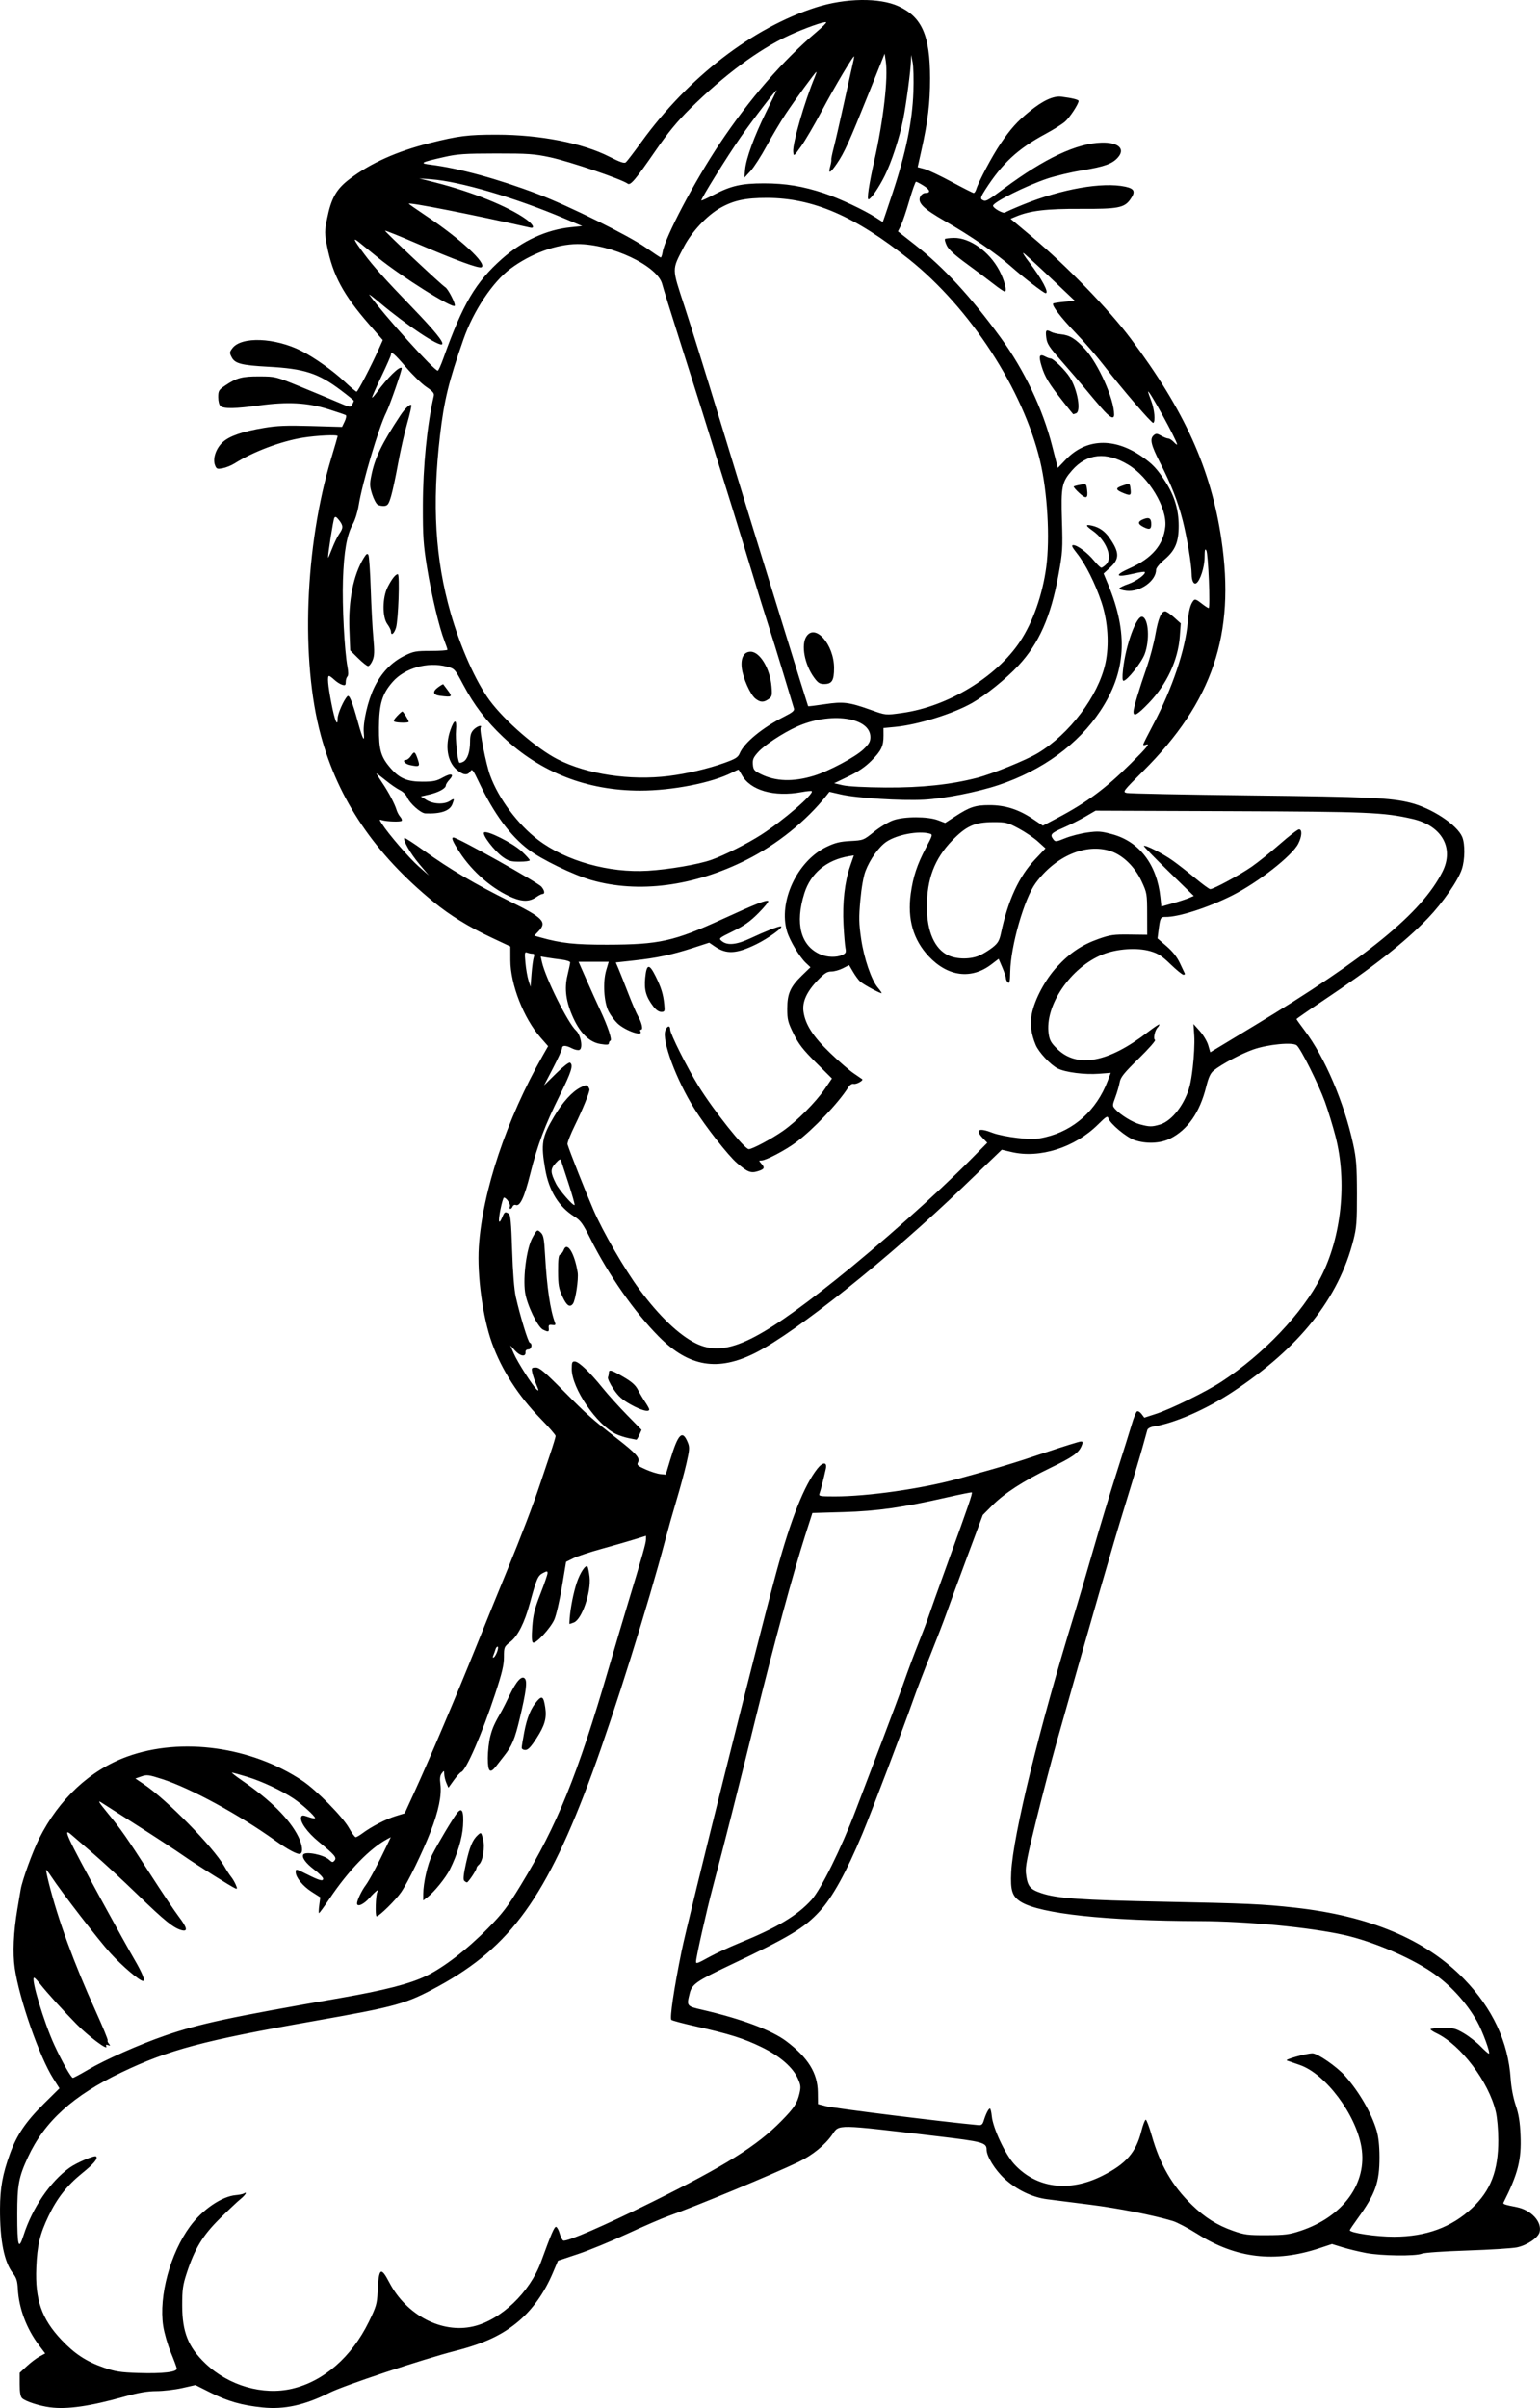 <?xml version="1.0" encoding="UTF-8" standalone="no"?>
<svg
   xmlns:dc="http://purl.org/dc/elements/1.1/"
   xmlns:cc="http://creativecommons.org/ns#"
   xmlns:rdf="http://www.w3.org/1999/02/22-rdf-syntax-ns#"
   xmlns:svg="http://www.w3.org/2000/svg"
   xmlns="http://www.w3.org/2000/svg"
   xmlns:sodipodi="http://sodipodi.sourceforge.net/DTD/sodipodi-0.dtd"
   xmlns:inkscape="http://www.inkscape.org/namespaces/inkscape"
   sodipodi:docname="moderngarfcolor.svg"
   inkscape:version="1.0 (4035a4fb49, 2020-05-01)"
   id="svg8"
   version="1.1"
   viewBox="0 0 252.417 394.483"
   height="394.483mm"
   width="252.417mm">
  <style
     id="style891" />
  <defs
     id="defs2">
    <filter
       id="filter867"
       inkscape:label="Duochrome"
       style="color-interpolation-filters:sRGB">
      <feColorMatrix
         id="feColorMatrix847"
         result="colormatrix1"
         type="luminanceToAlpha" />
      <feFlood
         id="feFlood849"
         result="flood1"
         flood-color="rgb(0,0,0)"
         flood-opacity="1" />
      <feComposite
         id="feComposite851"
         result="composite1"
         operator="out"
         in2="colormatrix1" />
      <feFlood
         id="feFlood853"
         result="flood2"
         flood-color="rgb(255,255,255)"
         flood-opacity="1" />
      <feComposite
         id="feComposite855"
         operator="in"
         result="composite2"
         in2="colormatrix1" />
      <feComposite
         k4="0"
         k1="0"
         id="feComposite857"
         result="composite3"
         operator="arithmetic"
         k3="1"
         k2="1"
         in2="composite1"
         in="composite2" />
      <feColorMatrix
         id="feColorMatrix859"
         result="colormatrix2"
         values="2 -1 0 0 0 0 2 -1 0 0 -1 0 2 0 0 0 0 0 1 0 "
         type="matrix"
         in="composite3" />
      <feComposite
         k4="0"
         k3="0"
         k1="0"
         id="feComposite861"
         result="composite4"
         k2="1.432"
         operator="arithmetic"
         in2="composite3"
         in="colormatrix2" />
      <feBlend
         id="feBlend863"
         result="blend"
         mode="normal"
         in2="composite3"
         in="composite4" />
      <feComposite
         id="feComposite865"
         operator="in"
         in2="SourceGraphic" />
    </filter>
  </defs>
  <sodipodi:namedview
     inkscape:window-maximized="0"
     inkscape:window-y="34"
     inkscape:window-x="10"
     inkscape:window-height="1034"
     inkscape:window-width="1898"
     fit-margin-bottom="0"
     fit-margin-right="0"
     fit-margin-left="0"
     fit-margin-top="0"
     showgrid="false"
     inkscape:document-rotation="0"
     inkscape:current-layer="layer1"
     inkscape:document-units="mm"
     inkscape:cy="820.81055"
     inkscape:cx="894.98027"
     inkscape:zoom="0.45878782"
     inkscape:pageshadow="2"
     inkscape:pageopacity="0.0"
     borderopacity="1.0"
     bordercolor="#666666"
     pagecolor="#ffffff"
     id="base" />
  <g
     transform="translate(15.961,63.741)"
     id="layer1"
     inkscape:groupmode="layer"
     inkscape:label="Layer 1">
    <path
       sodipodi:nodetypes="ssscsscsssssscssssssssscscsssssssssscsccsssssssssssscsssssssssssssssssssscsscsscssssscscsssssssssssssssssssssssscssssssssssssssccssssssssssssssssssssssscsscsssssssssscsssssscssssscssssssssssssssssssssssssssscsssssssscsscsssssssscsssssssssssssssscssssssssssssssssssscsssssssssssssscssssssssssssssssscssssscsssssssccssssscscssssssssssssscsssssscsssccssssssssscsssscsssssscccsscsssssssssscscssssssscsssscscssssssssscsscsssscssssssscssssssssssssccsscssssssssssssssscssssscsssssssssscssssssssscsssssssssscsssscssssssssssssssscssssscssssssssssscsscsssssssscccssssssscsscssccsscsssscssssssssssssscsssscssssscsssssssssssssssssssssssssssssssccsssssscscssssssssssssssssssssccssssssssssssssssssssssssssssssssssssssscsssssssscsssccsssssssssssssssssssssssssssssssssscsssscsssssssscssscssssssssssscscsssssssssssscsssscsssssscssscssssssscsscsssssssscssssscsscssssssssssssssccsssssscssssssssssssssssssssssscssssssssssssssssssssscsssssssssssssssscscssscsscsssscssssssscsscsssssssssssscsscsssssssssssssssccssssscsssssscssssssssscsscssssssssscsssssssssssssssssssssssssssssssssssscssssssssssssssssssssssssscssssssssssssssssssssssssssssssssssssscssssssssssscsssssscsscsssssssssssssssssssssssssssssssssssscccsssscscssscsssssssssssscssssssssscss"
       id="path869"
       d="m -7.713,330.634 c -1.813,-0.237 -4.105,-0.983 -4.628,-1.506 -0.274,-0.274 -0.393,-0.963 -0.393,-2.274 v -1.881 l 1.172,-1.091 c 0.644,-0.6 1.585,-1.314 2.09,-1.586 l 0.919,-0.495 -1.013,-1.343 c -2.065,-2.737 -3.309,-6.061 -3.474,-9.28 -0.064,-1.249 -0.235,-1.785 -0.803,-2.514 -1.433,-1.839 -2.139,-5.366 -2.116,-10.583 0.015,-3.398 0.427,-5.673 1.63,-8.986 1.125,-3.099 2.601,-5.273 5.573,-8.212 l 2.542,-2.514 -1.008,-1.587 c -2.281,-3.593 -5.583,-13.05 -6.319,-18.098 -0.362,-2.48 -0.209,-5.914 0.43,-9.684 0.222,-1.31 0.463,-2.738 0.536,-3.175 0.257,-1.548 1.941,-6.197 3.033,-8.374 3.251,-6.484 8.365,-11.239 14.457,-13.443 8.869,-3.209 20.388,-1.607 28.724,3.995 2.303,1.548 6.565,5.872 7.592,7.702 0.47,0.837 0.969,1.521 1.111,1.521 0.141,0 0.636,-0.284 1.099,-0.631 1.435,-1.075 3.842,-2.323 5.42,-2.81 l 1.508,-0.465 1.634,-3.571 c 2.462,-5.38 6.791,-15.579 10.135,-23.876 1.642,-4.075 3.917,-9.671 5.055,-12.435 2.261,-5.494 4.259,-10.724 5.355,-14.023 0.387,-1.164 1.121,-3.349 1.632,-4.854 0.51,-1.506 0.928,-2.882 0.928,-3.058 0,-0.176 -1.11,-1.454 -2.466,-2.839 -3.634,-3.711 -6.387,-7.994 -7.971,-12.399 -1.512,-4.204 -2.447,-11.052 -2.15,-15.743 0.572,-9.042 4.553,-20.933 10.508,-31.389 l 0.849,-1.491 -1.243,-1.419 C 69.869,103.066 67.704,97.527 67.692,93.578 l -0.007,-2.268 -3.095,-1.455 C 60.844,88.093 57.813,86.225 55.082,83.994 45.489,76.155 39.502,67.313 36.631,56.745 33.3,44.48 34.001,25.73 38.329,11.345 c 0.583,-1.936 1.059,-3.578 1.059,-3.648 0,-0.268 -3.408,-0.109 -5.722,0.266 -3.601,0.584 -8.122,2.291 -11.202,4.228 -0.515,0.324 -1.383,0.672 -1.93,0.774 -0.907,0.169 -1.017,0.124 -1.26,-0.514 -0.402,-1.058 0.163,-2.736 1.261,-3.746 1.108,-1.019 3.241,-1.756 6.814,-2.355 2.108,-0.353 3.674,-0.414 7.702,-0.298 l 5.056,0.146 0.425,-0.892 C 40.766,4.815 40.851,4.348 40.72,4.267 40.59,4.186 39.314,3.752 37.885,3.302 34.445,2.218 31.207,2.04 26.534,2.678 22.658,3.208 20.73,3.241 20.184,2.788 19.966,2.607 19.809,1.998 19.809,1.331 c 0,-1.052 0.092,-1.207 1.124,-1.904 1.903,-1.284 2.77,-1.516 5.622,-1.505 2.623,0.01 2.68,0.024 6.615,1.634 2.183,0.893 4.949,2.045 6.148,2.559 2.081,0.893 2.191,0.912 2.447,0.434 0.148,-0.276 0.268,-0.56 0.268,-0.631 0,-0.071 -0.941,-0.839 -2.092,-1.706 -3.745,-2.822 -6,-3.554 -11.931,-3.874 -4.363,-0.235 -5.461,-0.517 -5.989,-1.538 -0.382,-0.739 -0.375,-0.844 0.105,-1.487 1.467,-1.965 6.982,-1.754 11.308,0.433 2.146,1.085 5.164,3.225 7.067,5.012 0.977,0.917 1.872,1.667 1.99,1.667 0.207,0 2.405,-4.23 3.674,-7.071 l 0.618,-1.383 -2.256,-2.586 c -4.221,-4.838 -5.943,-8.048 -6.882,-12.825 -0.412,-2.098 -0.412,-2.385 0.007,-4.469 0.683,-3.393 1.527,-4.872 3.724,-6.528 3.448,-2.598 7.711,-4.51 13.057,-5.855 4.745,-1.193 6.293,-1.388 11.014,-1.386 7.099,0.004 14.068,1.367 18.485,3.616 1.754,0.893 2.432,1.122 2.691,0.908 0.19,-0.158 1.354,-1.679 2.587,-3.381 7.666,-10.58 18.244,-18.714 28.625,-22.012 4.796,-1.524 10.375,-1.597 13.464,-0.177 3.859,1.774 5.18,4.785 5.184,11.819 0.002,4.034 -0.352,7 -1.4,11.708 l -0.633,2.845 1.085,0.287 c 0.597,0.158 2.611,1.11 4.477,2.116 1.865,1.006 3.494,1.83 3.62,1.83 0.126,0 0.311,-0.268 0.413,-0.595 0.406,-1.311 2.623,-5.479 3.976,-7.474 1.673,-2.466 2.733,-3.646 4.755,-5.293 2.201,-1.793 3.927,-2.589 5.248,-2.421 1.77,0.226 2.806,0.484 2.806,0.699 0,0.504 -1.436,2.694 -2.216,3.379 -0.475,0.417 -1.928,1.331 -3.227,2.03 -4.52,2.432 -7.054,4.779 -9.841,9.113 -0.725,1.128 -0.84,1.469 -0.554,1.65 0.597,0.378 0.729,0.312 3.638,-1.847 6.645,-4.931 11.879,-7.39 15.967,-7.499 2.697,-0.072 3.905,0.977 2.731,2.372 -0.915,1.087 -2.202,1.559 -5.924,2.172 -1.794,0.295 -4.354,0.902 -5.689,1.349 -3.493,1.169 -8.909,3.877 -8.909,4.454 0,0.396 1.68,1.339 1.976,1.109 0.15,-0.117 1.463,-0.695 2.918,-1.285 6.353,-2.577 13.041,-3.751 16.788,-2.947 1.523,0.327 1.715,0.82 0.81,2.09 -0.979,1.374 -2.014,1.571 -8.114,1.54 -5.615,-0.028 -8.303,0.291 -10.626,1.261 l -0.878,0.367 3.524,2.954 c 5.641,4.729 12.561,11.862 16.142,16.636 8.846,11.796 13.173,21.361 14.888,32.908 2.311,15.567 -1.43,26.629 -12.857,38.016 -3.278,3.266 -3.357,3.372 -2.664,3.547 0.393,0.099 9.585,0.282 20.427,0.407 19.265,0.222 22.824,0.385 26.061,1.195 3.522,0.881 7.675,3.617 8.505,5.601 0.485,1.16 0.453,3.751 -0.065,5.298 -0.628,1.875 -3.113,5.465 -5.522,7.98 -3.778,3.942 -8.969,8.026 -17.139,13.484 -2.437,1.628 -4.432,3.012 -4.432,3.075 0,0.063 0.587,0.889 1.303,1.836 3.339,4.411 6.507,11.822 7.999,18.711 0.502,2.32 0.596,3.568 0.605,8.038 0.009,4.621 -0.065,5.586 -0.579,7.614 -2.43,9.576 -8.832,17.625 -19.778,24.866 -4.272,2.826 -9.465,5.113 -12.832,5.651 -0.631,0.101 -1.093,0.337 -1.17,0.597 -0.07,0.237 -0.438,1.561 -0.819,2.944 -0.381,1.382 -1.688,5.728 -2.906,9.657 -1.892,6.103 -5.52,18.664 -11.236,38.894 -0.74,2.619 -2.188,8.156 -3.217,12.303 -1.493,6.016 -1.842,7.796 -1.724,8.803 0.251,2.163 0.621,2.636 2.57,3.288 2.554,0.854 6.394,1.121 20.09,1.394 13.569,0.271 16.174,0.389 21.431,0.97 12.292,1.358 21.473,5.232 27.736,11.701 4.665,4.818 7.222,10.287 7.627,16.309 0.098,1.46 0.418,3.149 0.828,4.366 0.497,1.479 0.699,2.73 0.79,4.911 0.169,4.017 -0.411,6.304 -2.794,11.03 -0.123,0.244 0.185,0.349 2.143,0.734 2.406,0.473 4.199,2.415 3.779,4.092 -0.236,0.939 -2.054,2.169 -3.719,2.514 -0.774,0.161 -4.426,0.39 -8.117,0.511 -3.805,0.124 -7.032,0.348 -7.455,0.516 -1.082,0.433 -6.649,0.365 -9.161,-0.112 -1.188,-0.225 -2.928,-0.647 -3.868,-0.937 l -1.709,-0.528 -2.048,0.679 c -7.301,2.42 -13.672,1.676 -20.031,-2.34 -1.507,-0.951 -3.315,-1.903 -4.02,-2.115 -3.203,-0.964 -8.855,-2.079 -13.584,-2.678 -2.838,-0.36 -5.993,-0.76 -7.011,-0.889 -2.442,-0.309 -5.035,-1.562 -7.005,-3.386 -1.554,-1.439 -2.917,-3.651 -2.917,-4.737 0,-1.145 -0.645,-1.32 -8.07,-2.196 -16.793,-1.982 -16.045,-1.97 -17.216,-0.279 -1.196,1.727 -3.265,3.407 -5.538,4.497 -4.195,2.014 -16.835,7.26 -21.354,8.864 -1.061,0.376 -4.093,1.688 -6.738,2.914 -2.645,1.226 -6.277,2.716 -8.071,3.311 l -3.261,1.081 -0.873,2.057 c -1.345,3.167 -3.262,5.878 -5.516,7.801 -2.694,2.299 -5.628,3.681 -10.432,4.916 -5.4,1.388 -18.215,5.65 -20.616,6.855 -4.075,2.047 -7.439,2.786 -10.998,2.415 -3.415,-0.356 -5.662,-0.994 -8.492,-2.414 l -2.496,-1.252 -2.17,0.491 c -1.194,0.27 -3.094,0.494 -4.222,0.498 -1.516,0.005 -2.897,0.244 -5.292,0.915 -5.599,1.57 -9.336,2.109 -12.109,1.746 z m 39.67,-3.063 c 5.157,-1.216 9.722,-5.2 12.529,-10.937 1.216,-2.486 1.353,-2.949 1.444,-4.895 0.186,-3.988 0.518,-4.257 1.925,-1.562 2.801,5.363 8.581,8.389 13.751,7.197 4.518,-1.041 9.296,-5.595 11.114,-10.592 1.692,-4.651 2.194,-5.811 2.476,-5.717 0.167,0.056 0.433,0.561 0.59,1.123 0.158,0.562 0.423,1.067 0.59,1.123 0.615,0.205 6.754,-2.461 14.474,-6.287 12.1,-5.996 17.254,-9.221 21.256,-13.297 2.077,-2.116 2.581,-2.874 2.961,-4.461 0.262,-1.093 0.232,-1.405 -0.236,-2.464 -0.832,-1.881 -2.947,-3.716 -5.989,-5.194 -2.906,-1.412 -5.255,-2.15 -10.844,-3.405 -2.035,-0.457 -3.798,-0.929 -3.917,-1.048 -0.292,-0.292 0.429,-5.14 1.678,-11.274 1.069,-5.253 12.784,-52.062 15.57,-62.214 2.389,-8.707 4.517,-14.056 6.689,-16.817 0.888,-1.129 1.632,-1.121 1.382,0.015 -0.355,1.615 -0.873,3.642 -1.041,4.073 -0.165,0.422 0.055,0.463 2.501,0.463 5.424,0 14.194,-1.249 20.129,-2.867 6.793,-1.852 9.084,-2.539 14.254,-4.278 3.028,-1.018 5.7,-1.851 5.938,-1.851 0.37,0 0.389,0.106 0.13,0.728 -0.481,1.153 -1.43,1.818 -5.168,3.625 -4.366,2.11 -7.463,4.115 -9.469,6.129 l -1.551,1.557 -2.614,7.011 c -1.438,3.856 -2.947,7.964 -3.354,9.128 -0.407,1.164 -1.58,4.209 -2.607,6.765 -1.027,2.557 -2.281,5.831 -2.786,7.276 -1.541,4.412 -6.916,18.567 -8.376,22.058 -2.622,6.273 -4.872,10.36 -6.954,12.635 -2.561,2.798 -4.931,4.222 -14.876,8.934 -5.296,2.51 -6.098,3.068 -6.458,4.502 -0.547,2.173 -0.567,2.148 2.154,2.778 6.362,1.475 11.287,3.324 13.692,5.14 3.554,2.684 5.106,5.197 5.146,8.331 l 0.025,1.956 1.319,0.338 c 1.375,0.352 19.428,2.594 24.972,3.101 0.502,0.046 0.69,-0.111 0.879,-0.735 0.332,-1.093 0.784,-1.984 1.007,-1.984 0.102,0 0.241,0.566 0.307,1.257 0.188,1.948 2.184,6.216 3.664,7.836 3.619,3.96 9.008,4.672 14.484,1.915 3.856,-1.942 5.479,-3.798 6.362,-7.275 0.266,-1.047 0.592,-1.901 0.726,-1.899 0.133,0.003 0.574,1.168 0.98,2.591 1.367,4.799 3.349,8.219 6.582,11.359 2.131,2.069 4.132,3.33 6.749,4.25 1.864,0.655 2.415,0.727 5.511,0.714 2.991,-0.012 3.715,-0.106 5.556,-0.716 6.989,-2.319 10.981,-7.823 9.966,-13.741 -0.921,-5.373 -5.886,-11.974 -10.099,-13.427 -0.946,-0.326 -1.898,-0.657 -2.117,-0.735 -0.434,-0.155 3.188,-1.167 4.197,-1.173 0.84,-0.005 4.021,2.2 5.364,3.719 2.307,2.608 4.302,6.063 5.148,8.911 0.313,1.056 0.469,2.487 0.474,4.352 0.011,4.161 -0.665,6.062 -3.59,10.091 -0.701,0.966 -1.275,1.821 -1.275,1.9 0,0.438 4.369,1.082 7.276,1.073 5.234,-0.016 9.395,-1.545 12.753,-4.687 3.059,-2.861 4.315,-6.113 4.308,-11.15 -0.002,-1.673 -0.176,-3.649 -0.408,-4.636 -1.153,-4.908 -5.73,-10.957 -9.738,-12.868 -0.53,-0.253 -0.963,-0.545 -0.963,-0.65 0,-0.105 0.89,-0.2 1.977,-0.211 1.793,-0.018 2.12,0.064 3.506,0.881 0.841,0.496 2.059,1.446 2.708,2.112 0.649,0.666 1.267,1.211 1.373,1.211 0.315,0 -1.027,-3.668 -1.928,-5.268 -1.785,-3.17 -4.5,-6.112 -7.504,-8.131 -3.647,-2.452 -9.711,-5.013 -14.287,-6.035 -5.637,-1.259 -15.986,-2.255 -23.627,-2.275 -15.362,-0.04 -26.197,-1.201 -29.343,-3.145 -1.439,-0.889 -1.751,-1.845 -1.598,-4.896 0.303,-6.05 4.651,-23.793 10.378,-42.35 0.494,-1.601 1.807,-6.066 2.918,-9.922 1.111,-3.856 2.894,-9.75 3.963,-13.097 1.069,-3.347 2.197,-6.945 2.507,-7.996 0.31,-1.051 0.693,-1.991 0.852,-2.089 0.158,-0.098 0.492,0.093 0.742,0.424 l 0.454,0.602 1.825,-0.591 c 2.513,-0.814 8.266,-3.635 10.821,-5.305 6.91,-4.519 13.23,-11.159 16.282,-17.103 3.398,-6.618 4.338,-15.65 2.407,-23.107 -0.434,-1.673 -1.214,-4.217 -1.734,-5.652 -1.04,-2.869 -3.934,-8.662 -4.616,-9.241 -0.652,-0.553 -4.71,-0.165 -7.128,0.68 -1.966,0.688 -5.222,2.42 -6.493,3.455 -0.525,0.427 -0.835,1.104 -1.232,2.688 -1.053,4.198 -3.028,7.026 -5.911,8.463 -1.599,0.797 -3.911,0.892 -5.824,0.24 -1.326,-0.452 -3.996,-2.676 -4.277,-3.563 -0.145,-0.457 -0.352,-0.334 -1.709,1.01 -3.81,3.774 -9.541,5.597 -14.174,4.508 l -1.602,-0.376 -6.354,6.104 c -12.009,11.537 -27.325,23.773 -33.976,27.141 -6.18,3.13 -10.943,2.342 -15.867,-2.626 -4.047,-4.083 -8.211,-10.04 -11.247,-16.09 -1.237,-2.465 -1.592,-2.951 -2.631,-3.601 -2.528,-1.582 -4.137,-4.194 -4.752,-7.715 -0.733,-4.198 -0.551,-5.287 1.445,-8.648 1.4,-2.356 2.946,-4.062 4.313,-4.76 0.845,-0.431 1.082,-0.464 1.265,-0.176 0.124,0.195 0.226,0.425 0.229,0.511 0.012,0.476 -1.166,3.37 -2.359,5.796 -0.752,1.528 -1.311,2.957 -1.243,3.175 0.409,1.311 2.974,7.795 4.239,10.716 1.585,3.657 5.15,9.813 7.588,13.102 3.204,4.322 6.435,7.41 9.18,8.774 4.734,2.352 9.863,0.025 22.987,-10.427 7.157,-5.7 16.48,-13.998 22.042,-19.62 l 2.767,-2.797 -0.717,-0.748 c -1.36,-1.419 -0.686,-1.778 1.627,-0.866 0.718,0.283 2.538,0.651 4.045,0.819 2.341,0.26 3.006,0.242 4.565,-0.123 4.701,-1.1 8.394,-4.423 10.2,-9.176 l 0.518,-1.364 -1.906,0.146 c -2.362,0.181 -5.537,-0.225 -6.799,-0.869 -1.186,-0.605 -3.093,-2.647 -3.596,-3.85 -0.755,-1.807 -0.963,-3.454 -0.64,-5.073 0.483,-2.422 2.203,-5.638 4.13,-7.718 2.121,-2.291 4.101,-3.617 6.836,-4.578 1.883,-0.662 2.471,-0.745 5.042,-0.713 l 2.91,0.036 -0.008,-3.406 c -0.008,-3.309 -0.033,-3.461 -0.906,-5.34 -1.107,-2.384 -3.053,-4.285 -5.07,-4.955 -4.037,-1.341 -9.023,0.784 -12.308,5.246 -1.856,2.522 -4.087,10.302 -4.162,14.519 -0.028,1.589 -0.108,1.968 -0.367,1.754 -0.182,-0.151 -0.336,-0.468 -0.341,-0.705 -0.006,-0.237 -0.276,-1.046 -0.601,-1.798 l -0.591,-1.368 -1.185,0.905 c -3.283,2.507 -7.137,2.016 -10.261,-1.306 -2.55,-2.712 -3.526,-6.099 -2.958,-10.265 0.379,-2.78 1.049,-4.8 2.501,-7.544 1.107,-2.093 1.125,-2.164 0.576,-2.311 -1.817,-0.488 -5.29,0.163 -7.036,1.318 -1.243,0.823 -2.725,2.892 -3.464,4.838 -0.327,0.861 -0.653,2.71 -0.837,4.756 -0.255,2.828 -0.236,3.805 0.124,6.29 0.464,3.206 1.676,6.763 2.73,8.015 0.352,0.419 0.64,0.827 0.64,0.907 0,0.212 -2.954,-1.373 -3.533,-1.896 -0.27,-0.244 -0.786,-0.946 -1.146,-1.562 l -0.656,-1.119 -1.026,0.523 c -0.564,0.288 -1.411,0.523 -1.881,0.523 -0.685,0 -1.124,0.277 -2.2,1.389 -1.835,1.896 -2.601,3.571 -2.371,5.183 0.304,2.129 1.557,4.072 4.364,6.767 1.42,1.363 3.159,2.868 3.863,3.344 0.704,0.476 1.331,0.907 1.393,0.957 0.252,0.205 -0.94,0.871 -1.378,0.77 -0.299,-0.069 -0.635,0.15 -0.917,0.596 -1.608,2.548 -5.718,6.867 -8.533,8.967 -1.713,1.278 -4.945,2.979 -5.663,2.981 -0.472,0.001 -0.476,0.033 -0.066,0.485 0.644,0.712 0.547,0.94 -0.544,1.281 -1.152,0.361 -1.696,0.145 -3.447,-1.364 -1.426,-1.229 -5.126,-5.946 -6.955,-8.868 -2.985,-4.767 -5.372,-11.212 -4.755,-12.836 0.301,-0.791 0.793,-0.869 0.793,-0.125 0,0.691 2.809,6.291 4.627,9.223 2.529,4.08 7.532,10.353 8.256,10.353 0.578,0 3.773,-1.706 5.615,-2.997 2.266,-1.589 5.334,-4.663 6.81,-6.823 l 1.201,-1.758 -2.628,-2.612 c -2.129,-2.115 -2.825,-3.011 -3.663,-4.714 -0.926,-1.882 -1.035,-2.312 -1.035,-4.101 0,-2.468 0.5,-3.596 2.42,-5.454 l 1.383,-1.339 -0.764,-0.721 c -1.024,-0.966 -2.622,-3.635 -3.072,-5.131 -1.467,-4.876 1.655,-11.565 6.477,-13.875 1.404,-0.672 2.189,-0.865 3.902,-0.957 2.129,-0.114 2.157,-0.125 3.888,-1.513 0.959,-0.769 2.375,-1.618 3.147,-1.887 1.819,-0.634 5.658,-0.633 7.334,0.002 l 1.167,0.442 1.611,-1.048 c 2.411,-1.569 3.317,-1.869 5.652,-1.869 2.573,0 4.773,0.698 7.083,2.247 l 1.669,1.119 2.352,-1.242 c 4.862,-2.568 7.917,-4.833 12.041,-8.927 2.749,-2.729 3.285,-3.405 2.447,-3.083 -0.218,0.084 -0.397,0.068 -0.397,-0.036 0,-0.104 0.767,-1.635 1.705,-3.402 3.055,-5.758 5.233,-12.242 5.596,-16.654 0.154,-1.877 0.436,-2.932 0.947,-3.548 0.22,-0.265 0.494,-0.168 1.28,0.454 0.55,0.435 1.09,0.792 1.2,0.792 0.3,0 -0.058,-8.892 -0.38,-9.445 -0.216,-0.371 -0.279,-0.116 -0.286,1.143 -0.008,1.594 -0.732,3.831 -1.368,4.224 -0.411,0.254 -0.748,-0.405 -0.754,-1.478 -0.009,-1.553 -0.762,-6.071 -1.467,-8.81 -0.823,-3.197 -1.856,-5.828 -3.718,-9.468 -1.496,-2.926 -1.717,-3.91 -1.008,-4.499 0.357,-0.296 0.55,-0.28 1.212,0.1 0.433,0.249 0.952,0.452 1.153,0.452 0.201,0 0.608,0.261 0.905,0.579 0.297,0.318 0.539,0.495 0.539,0.392 0,-0.608 -4.728,-9.202 -4.756,-8.644 -0.004,0.073 0.231,0.759 0.522,1.524 0.526,1.385 0.709,3.365 0.331,3.589 -0.225,0.134 -5.079,-5.511 -8.151,-9.479 -1.126,-1.455 -3.195,-3.836 -4.598,-5.292 -2.401,-2.491 -3.938,-4.502 -3.657,-4.783 0.069,-0.069 0.896,-0.197 1.839,-0.285 l 1.714,-0.16 -4.084,-3.868 c -2.246,-2.128 -4.211,-3.915 -4.366,-3.971 -0.155,-0.057 0.257,0.598 0.915,1.455 2.104,2.738 3.381,5.13 2.739,5.13 -0.305,0 -3.674,-2.6 -5.701,-4.4 -2.33,-2.068 -6.72,-5.081 -10.744,-7.374 -3.638,-2.073 -4.625,-3.067 -4.072,-4.101 0.156,-0.291 0.51,-0.529 0.787,-0.529 0.932,0 0.828,-0.505 -0.243,-1.181 -0.585,-0.369 -1.155,-0.67 -1.267,-0.668 -0.112,0.002 -0.609,1.401 -1.105,3.109 -0.496,1.708 -1.116,3.539 -1.379,4.068 l -0.478,0.962 2.702,2.119 c 4.804,3.768 9.203,8.524 14.124,15.272 3.886,5.329 6.89,11.635 8.445,17.727 0.223,0.873 0.524,2.045 0.67,2.604 l 0.265,1.016 1.305,-1.361 c 3.301,-3.443 7.86,-3.651 12.374,-0.563 1.847,1.263 2.594,2.056 3.991,4.238 1.452,2.267 2.14,4.571 2.14,7.169 0,2.698 -0.574,4.052 -2.356,5.555 -0.753,0.635 -1.348,1.36 -1.348,1.642 0,1.833 -2.623,3.702 -4.844,3.452 -0.694,-0.078 -1.224,-0.255 -1.178,-0.392 0.046,-0.137 0.718,-0.465 1.495,-0.728 1.282,-0.434 2.955,-1.671 2.659,-1.967 -0.066,-0.066 -0.834,0.047 -1.706,0.252 -3.069,0.722 -3.399,0.327 -0.725,-0.866 3.621,-1.616 5.501,-3.818 5.809,-6.806 0.318,-3.085 -2.7,-8.121 -6.087,-10.155 -3.597,-2.16 -6.757,-1.841 -9.188,0.928 -1.687,1.922 -1.837,2.659 -1.665,8.211 0.144,4.651 0.107,5.223 -0.573,8.938 -1.253,6.843 -3.192,11.224 -6.573,14.851 -2.007,2.153 -5.361,4.858 -7.586,6.116 -3.156,1.785 -8.867,3.559 -12.618,3.919 l -1.903,0.182 0.007,1.224 c 0.009,1.736 -0.367,2.515 -2.012,4.159 -1.003,1.003 -2.156,1.786 -3.764,2.558 l -2.318,1.112 1.448,0.33 c 0.874,0.199 3.652,0.344 7.005,0.365 5.871,0.037 10.618,-0.466 14.971,-1.587 2.496,-0.643 8.05,-2.898 9.953,-4.042 5.212,-3.132 9.886,-9.322 11.075,-14.667 0.676,-3.039 0.433,-6.898 -0.634,-10.077 -1.036,-3.085 -2.594,-6.192 -3.993,-7.961 -0.836,-1.057 -0.983,-1.378 -0.634,-1.378 0.679,0 2.332,1.235 3.406,2.546 0.522,0.637 1.06,1.158 1.196,1.158 0.136,0 0.498,-0.251 0.805,-0.558 1.112,-1.112 -0.019,-3.945 -2.188,-5.478 -1.239,-0.876 -1.278,-1.11 -0.141,-0.854 1.213,0.273 2.127,0.923 2.919,2.074 1.576,2.291 1.6,3.352 0.106,4.729 l -1.127,1.039 0.716,1.723 c 3.365,8.092 2.983,14.387 -1.261,20.793 -3.605,5.442 -9.48,9.725 -16.623,12.12 -3.492,1.171 -8.945,2.242 -12.287,2.414 -3.754,0.193 -10.962,-0.26 -13.573,-0.854 l -1.915,-0.436 -0.497,0.628 c -3.271,4.132 -8.091,8.003 -13.092,10.516 -8.633,4.339 -17.733,5.523 -25.435,3.311 -2.947,-0.847 -8.171,-3.378 -10.302,-4.992 -3.016,-2.285 -5.669,-5.888 -8.098,-10.998 -0.993,-2.089 -1.141,-2.278 -1.427,-1.82 -0.458,0.733 -1.217,0.631 -2.283,-0.305 -1.492,-1.31 -1.888,-3.866 -0.996,-6.443 0.654,-1.89 1.099,-1.873 0.926,0.036 -0.126,1.39 0.247,4.99 0.549,5.292 0.067,0.067 0.358,-0.004 0.646,-0.158 0.683,-0.366 1.109,-1.629 1.109,-3.291 0,-1.004 0.142,-1.484 0.575,-1.945 0.544,-0.579 1.474,-0.881 1.163,-0.378 -0.237,0.383 0.861,5.964 1.543,7.843 1.385,3.816 4.551,8.06 7.906,10.598 4.557,3.447 11.591,5.421 17.952,5.037 3.463,-0.209 8.294,-1.039 10.415,-1.789 2.121,-0.75 5.922,-2.664 8.202,-4.131 3.565,-2.293 8.669,-6.698 8.249,-7.119 -0.07,-0.07 -0.815,2.65e-4 -1.657,0.156 -4.534,0.838 -8.433,-0.284 -9.816,-2.826 -0.257,-0.473 -0.505,-0.86 -0.551,-0.86 -0.045,0 -0.524,0.224 -1.064,0.499 -3.293,1.673 -9.771,2.941 -15.021,2.941 -8.734,0 -16.339,-2.971 -22.476,-8.78 -2.792,-2.643 -4.743,-5.198 -6.529,-8.55 -1.406,-2.64 -1.412,-2.647 -2.73,-2.991 -3.127,-0.817 -6.848,0.237 -8.843,2.504 -1.733,1.969 -2.226,3.614 -2.248,7.499 -0.021,3.703 0.305,4.815 1.968,6.71 1.421,1.619 2.694,2.149 5.156,2.146 1.797,-0.002 2.306,-0.108 3.37,-0.704 1.38,-0.773 1.93,-0.548 1.023,0.418 -0.306,0.326 -0.557,0.731 -0.557,0.9 0,0.486 -1.19,1.14 -2.707,1.488 l -1.394,0.32 0.926,0.578 c 1.112,0.694 2.91,0.765 3.846,0.153 0.726,-0.476 0.763,-0.427 0.399,0.53 -0.423,1.111 -1.917,1.62 -4.442,1.511 -0.744,-0.032 -2.548,-1.636 -2.961,-2.632 -0.171,-0.412 -0.703,-0.936 -1.184,-1.166 -0.481,-0.229 -1.546,-0.964 -2.367,-1.633 -0.821,-0.669 -1.493,-1.167 -1.493,-1.107 0,0.06 0.429,0.746 0.954,1.524 1.059,1.571 2.048,3.448 2.35,4.458 0.109,0.364 0.381,0.871 0.606,1.126 0.224,0.256 0.326,0.547 0.225,0.648 -0.205,0.205 -2.396,0.134 -3.196,-0.103 -0.507,-0.15 -0.507,-0.139 -0.027,0.609 1.088,1.694 4.472,5.613 6.027,6.98 l 1.655,1.455 -1.563,-1.852 c -1.467,-1.738 -2.746,-3.978 -2.443,-4.28 0.074,-0.074 1.543,0.88 3.263,2.119 4.103,2.956 8.44,5.512 14.011,8.257 5.491,2.706 6.152,3.397 4.698,4.914 l -0.691,0.721 1.022,0.286 c 3.427,0.958 5.618,1.195 10.944,1.185 8.526,-0.017 10.934,-0.552 18.918,-4.207 5.474,-2.506 7.215,-3.192 7.466,-2.941 0.098,0.098 -0.624,0.986 -1.603,1.973 -1.357,1.367 -2.35,2.074 -4.17,2.966 -2.372,1.163 -2.385,1.174 -1.813,1.637 0.913,0.739 2.424,0.581 4.702,-0.491 2.277,-1.072 4.534,-1.959 4.94,-1.943 0.64,0.026 -2.037,1.977 -4.058,2.957 -3.223,1.563 -4.828,1.651 -6.72,0.367 l -0.953,-0.647 -2.732,0.883 c -3.42,1.105 -5.893,1.628 -9.638,2.036 l -2.938,0.32 0.455,1.071 c 0.25,0.589 0.961,2.381 1.581,3.982 0.619,1.601 1.335,3.268 1.59,3.704 0.611,1.048 0.89,2.249 0.521,2.249 -0.157,0 -0.217,0.111 -0.133,0.246 0.614,0.993 -2.456,-0.054 -3.74,-1.275 -0.479,-0.456 -1.132,-1.334 -1.45,-1.951 -0.777,-1.506 -0.973,-4.813 -0.399,-6.744 l 0.412,-1.389 h -2.47 -2.47 l 1.312,2.977 c 0.722,1.637 1.733,3.87 2.247,4.961 1.221,2.592 1.981,4.871 1.662,4.983 -0.139,0.049 -0.252,0.239 -0.252,0.424 0,0.255 -0.327,0.284 -1.37,0.119 -1.783,-0.282 -3.282,-1.707 -4.443,-4.226 -1.221,-2.649 -1.517,-4.796 -0.971,-7.046 0.239,-0.987 0.435,-1.927 0.435,-2.088 -2.64e-4,-0.162 -0.626,-0.37 -1.39,-0.463 -0.764,-0.093 -1.849,-0.246 -2.411,-0.34 l -1.022,-0.172 0.197,0.899 c 0.569,2.602 4.244,9.984 5.593,11.234 0.794,0.736 1.172,2.933 0.547,3.173 -0.225,0.086 -0.77,-0.031 -1.213,-0.259 -1.014,-0.524 -1.625,-0.531 -1.625,-0.018 0,0.219 -0.664,1.677 -1.476,3.241 l -1.476,2.843 1.978,-1.951 c 1.115,-1.1 2.105,-1.872 2.269,-1.77 0.595,0.368 0.244,1.494 -1.666,5.337 -2.436,4.903 -3.669,8.185 -4.859,12.936 -0.944,3.766 -1.664,5.312 -2.351,5.048 -0.207,-0.08 -0.445,0.032 -0.527,0.248 -0.083,0.216 -0.253,0.392 -0.379,0.392 -0.125,0 -0.158,-0.183 -0.072,-0.407 0.147,-0.384 -0.566,-1.445 -0.971,-1.445 -0.103,0 -0.365,0.893 -0.582,1.984 -0.406,2.042 -0.258,2.591 0.322,1.191 0.355,-0.856 0.461,-0.912 1.04,-0.546 0.3,0.19 0.418,1.44 0.564,6.015 0.117,3.66 0.339,6.454 0.604,7.627 0.712,3.15 2.011,7.404 2.289,7.497 0.491,0.164 0.291,1.102 -0.235,1.102 -0.31,0 -0.486,0.172 -0.463,0.453 0.066,0.808 -0.851,0.68 -1.692,-0.236 l -0.807,-0.879 0.572,1.323 c 0.629,1.454 3.16,5.409 3.805,5.944 0.324,0.269 0.305,0.104 -0.095,-0.819 -0.276,-0.636 -0.579,-1.528 -0.674,-1.983 -0.161,-0.769 -0.121,-0.828 0.568,-0.837 0.609,-0.009 1.426,0.68 4.586,3.87 3.852,3.887 4.529,4.49 8.719,7.751 3.146,2.449 3.831,3.212 3.476,3.875 -0.251,0.469 -0.123,0.593 1.233,1.197 0.832,0.37 1.914,0.712 2.404,0.76 l 0.891,0.087 0.719,-2.381 c 1.317,-4.364 2.014,-5.046 2.905,-2.843 0.304,0.751 0.272,1.19 -0.247,3.44 -0.327,1.418 -1.06,4.127 -1.629,6.018 -0.568,1.892 -1.393,4.809 -1.833,6.482 -2.727,10.376 -8.378,28.403 -11.933,38.071 -7.487,20.359 -13.405,28.57 -25.248,35.029 -5.315,2.899 -6.762,3.302 -20.607,5.742 -17.935,3.161 -23.606,4.675 -31.323,8.364 -7.95,3.8 -12.64,8.049 -15.351,13.906 -1.509,3.261 -1.745,4.527 -1.745,9.351 0,5.285 0.213,5.997 1.031,3.44 1.439,-4.498 4.36,-8.79 7.531,-11.065 1.168,-0.838 4.123,-2.091 4.364,-1.85 0.338,0.338 -0.373,1.19 -2.276,2.729 -2.489,2.013 -4.111,4.072 -5.52,7.011 -1.427,2.975 -1.864,4.818 -2.011,8.467 -0.212,5.274 0.868,8.379 4.112,11.824 2.152,2.285 4.094,3.561 6.913,4.54 1.942,0.675 2.745,0.801 5.7,0.896 3.997,0.128 6.375,-0.149 6.3,-0.734 -0.027,-0.213 -0.471,-1.406 -0.986,-2.651 -0.515,-1.245 -1.075,-3.197 -1.245,-4.337 -0.729,-4.901 1.157,-11.87 4.411,-16.303 2.014,-2.743 5.198,-4.916 7.49,-5.11 0.562,-0.048 1.158,-0.17 1.324,-0.273 0.649,-0.401 0.246,0.279 -0.536,0.903 -0.455,0.364 -1.974,1.793 -3.374,3.175 -2.84,2.803 -4.142,4.946 -5.465,8.996 -0.632,1.934 -0.734,2.675 -0.731,5.292 0.005,4.35 0.988,6.8 3.809,9.491 3.819,3.642 9.418,5.263 14.248,4.124 z M 87.084,171.861 c -0.616,-0.122 -1.543,-0.422 -2.061,-0.668 -3.178,-1.508 -7.27,-7.507 -7.27,-10.658 0,-1.113 0.067,-1.266 0.536,-1.232 0.664,0.049 2.451,1.763 4.558,4.37 0.882,1.091 2.671,3.074 3.977,4.405 l 2.374,2.42 -0.363,0.821 c -0.2,0.451 -0.424,0.808 -0.497,0.792 -0.074,-0.016 -0.638,-0.128 -1.254,-0.25 z m 0.36,-5.5 c -1.437,-0.799 -2.035,-1.334 -2.856,-2.554 -0.571,-0.849 -0.973,-1.712 -0.894,-1.918 0.079,-0.206 0.144,-0.544 0.144,-0.75 0,-0.582 0.425,-0.459 2.402,0.695 1.357,0.792 1.97,1.338 2.359,2.101 0.289,0.567 0.825,1.471 1.19,2.009 0.365,0.538 0.664,1.081 0.664,1.206 0,0.505 -1.29,0.166 -3.009,-0.789 z M 73.046,154.085 c -0.892,-0.43 -2.657,-4.105 -2.944,-6.13 -0.362,-2.559 0.253,-7.171 1.186,-8.888 0.766,-1.409 0.808,-1.437 1.382,-0.896 0.449,0.424 0.557,0.981 0.708,3.674 0.299,5.327 0.85,9.073 1.639,11.127 0.128,0.333 0.024,0.408 -0.468,0.339 -0.52,-0.073 -0.621,0.017 -0.569,0.506 0.07,0.66 -0.049,0.694 -0.933,0.268 z m 3.181,-5.427 c -0.608,-1.316 -0.704,-1.876 -0.713,-4.145 -0.007,-1.939 0.081,-2.654 0.338,-2.74 0.191,-0.064 0.457,-0.404 0.591,-0.755 0.549,-1.445 1.773,0.538 2.281,3.696 0.175,1.085 -0.357,4.584 -0.781,5.135 -0.508,0.66 -1.027,0.3 -1.716,-1.191 z m 14.909,-47.507 c -1.219,-1.598 -1.54,-2.733 -1.34,-4.727 0.228,-2.274 0.645,-2.345 1.675,-0.286 0.929,1.857 1.28,2.986 1.44,4.63 0.114,1.174 0.082,1.257 -0.493,1.257 -0.386,0 -0.865,-0.327 -1.282,-0.874 z M 68.121,83.35 c -3.256,-1.324 -6.648,-4.231 -8.772,-7.514 -1.132,-1.751 -1.398,-2.396 -0.977,-2.377 0.736,0.035 13.79,7.336 14.411,8.06 0.519,0.606 0.609,1.191 0.182,1.191 -0.159,0 -0.606,0.222 -0.992,0.494 -1.085,0.763 -2.227,0.806 -3.852,0.145 z m -1.69,-6.714 c -1.389,-1.007 -3.406,-3.645 -3.055,-3.996 0.428,-0.427 4.715,1.72 6.192,3.102 0.718,0.671 1.305,1.324 1.305,1.449 0,0.126 -0.756,0.228 -1.68,0.228 -1.442,0 -1.833,-0.111 -2.762,-0.784 z M 51.184,61.579 c -0.804,-0.174 -1.281,-0.829 -0.603,-0.829 0.214,0 0.59,-0.308 0.837,-0.684 0.513,-0.784 0.648,-0.716 1.082,0.547 0.427,1.242 0.321,1.32 -1.316,0.966 z m -2.47,-7.09 c -0.227,-0.092 -0.102,-0.378 0.396,-0.905 0.4,-0.424 0.792,-0.771 0.87,-0.771 0.156,0 1.05,1.442 1.05,1.694 0,0.188 -1.841,0.173 -2.316,-0.018 z M 169.828,52.843 c 0,-0.604 0.931,-3.718 2.185,-7.306 0.508,-1.455 1.136,-3.836 1.395,-5.292 0.48,-2.699 0.957,-3.836 1.609,-3.836 0.201,0 0.858,0.445 1.46,0.988 l 1.094,0.988 -0.154,2.12 c -0.282,3.88 -2.136,7.867 -5.077,10.914 -1.891,1.96 -2.512,2.312 -2.512,1.423 z M 56.146,50.242 c -1.142,-0.143 -1.263,-0.683 -0.311,-1.387 0.436,-0.323 0.821,-0.546 0.855,-0.497 0.034,0.049 0.323,0.433 0.641,0.853 0.937,1.237 0.876,1.29 -1.185,1.031 z M 168.104,46 c 0.433,-4.07 2.225,-8.974 3.179,-8.7 1.021,0.294 1.239,3.809 0.378,6.109 -0.527,1.409 -2.886,4.376 -3.478,4.376 -0.174,0 -0.202,-0.628 -0.079,-1.786 z m 3.332,-23.42 c -0.929,-0.474 -0.943,-0.871 -0.047,-1.242 0.987,-0.409 1.349,-0.195 1.349,0.799 0,0.85 -0.302,0.953 -1.302,0.444 z m -10.511,-5.57 c -0.559,-0.513 -0.958,-0.985 -0.886,-1.05 0.072,-0.065 0.565,-0.197 1.094,-0.292 0.953,-0.172 0.964,-0.164 1.09,0.825 0.184,1.442 -0.146,1.574 -1.298,0.518 z m 7.33,0.057 c -1.35,-0.539 -1.436,-0.827 -0.358,-1.202 1.356,-0.472 1.329,-0.482 1.452,0.568 0.115,0.982 -0.023,1.062 -1.094,0.634 z M 164.562,3.075 c -0.757,-0.871 -1.996,-2.337 -2.752,-3.258 -0.756,-0.921 -2.446,-2.889 -3.756,-4.374 -2.07,-2.346 -2.4,-2.854 -2.526,-3.886 -0.15,-1.236 -0.03,-1.37 0.823,-0.913 0.281,0.151 0.976,0.32 1.544,0.376 1.488,0.148 2.413,0.712 3.977,2.422 2.194,2.4 4.781,8.203 4.781,10.722 0,0.882 -0.688,0.524 -2.091,-1.09 z M 158.298,2.064 c -2.354,-2.981 -2.997,-4.041 -3.539,-5.829 -0.518,-1.711 -0.362,-2.081 0.648,-1.541 0.291,0.156 0.672,0.288 0.846,0.295 0.46,0.018 2.412,1.93 3.127,3.062 1.273,2.017 1.896,5.586 1.032,5.918 -0.23,0.088 -0.439,0.154 -0.463,0.146 -0.025,-0.008 -0.768,-0.931 -1.652,-2.051 z m -11.426,-19.3 c -0.875,-0.691 -2.855,-2.176 -4.4,-3.3 -1.937,-1.409 -2.946,-2.331 -3.252,-2.973 -0.244,-0.512 -0.376,-0.998 -0.294,-1.08 0.083,-0.082 0.729,-0.162 1.436,-0.177 2.618,-0.055 5.82,2.223 7.459,5.307 0.852,1.604 1.339,3.48 0.903,3.48 -0.143,0 -0.976,-0.566 -1.852,-1.257 z M -1.508,275.308 c 2.763,-1.626 8.454,-4.147 12.558,-5.562 5.685,-1.96 10.546,-3.003 28.832,-6.184 7.179,-1.249 11.351,-2.322 13.989,-3.597 2.924,-1.413 6.741,-4.355 10.165,-7.835 2.391,-2.43 3.206,-3.502 5.37,-7.06 5.994,-9.857 9.277,-17.959 14.436,-35.624 1.041,-3.565 2.436,-8.268 3.098,-10.451 2.36,-7.771 2.983,-9.976 2.983,-10.556 v -0.587 l -1.918,0.597 c -1.055,0.328 -3.466,1.023 -5.358,1.544 -1.892,0.521 -3.975,1.212 -4.63,1.536 l -1.191,0.588 -0.685,4.101 c -0.377,2.256 -0.936,4.666 -1.242,5.357 -0.637,1.437 -3.058,4.042 -3.502,3.767 -0.204,-0.126 -0.239,-0.931 -0.116,-2.603 0.146,-1.968 0.396,-2.976 1.341,-5.388 0.639,-1.632 1.162,-3.153 1.162,-3.38 0,-0.371 -0.079,-0.372 -0.771,-0.014 -0.814,0.421 -1.034,0.932 -2.132,4.957 -0.869,3.185 -1.945,5.32 -3.171,6.291 -1.047,0.829 -1.07,0.883 -1.07,2.511 0,1.301 -0.311,2.608 -1.428,5.997 -2.131,6.468 -4.753,12.517 -5.559,12.827 -0.195,0.075 -0.75,0.687 -1.234,1.362 l -0.88,1.226 -0.332,-0.778 c -0.183,-0.428 -0.341,-1.076 -0.352,-1.44 -0.02,-0.641 -0.033,-0.645 -0.411,-0.145 -0.281,0.372 -0.344,0.865 -0.225,1.763 0.241,1.813 -0.305,4.46 -1.606,7.789 -1.35,3.454 -3.709,8.302 -4.836,9.937 -0.879,1.275 -3.587,3.939 -4.005,3.939 -0.266,0 -0.158,-3.552 0.121,-4.004 0.403,-0.653 -0.35,-0.082 -1.268,0.962 -0.96,1.091 -2.061,1.581 -2.061,0.918 0,-0.503 0.76,-2.099 1.413,-2.968 0.597,-0.794 2.071,-3.563 3.523,-6.618 l 0.599,-1.261 -0.577,0.309 c -2.865,1.533 -6.345,5.126 -9.476,9.782 -0.87,1.294 -1.642,2.352 -1.716,2.352 -0.074,0 -0.057,-0.583 0.037,-1.295 l 0.172,-1.295 -1.447,-0.925 c -1.422,-0.91 -2.583,-2.346 -2.583,-3.196 0,-0.564 0.024,-0.56 1.793,0.327 2.098,1.052 2.704,1.219 2.704,0.746 0,-0.211 -0.662,-0.883 -1.471,-1.494 -1.37,-1.034 -2.065,-1.99 -1.789,-2.458 0.342,-0.581 3.358,0.021 4.244,0.847 0.486,0.453 0.6,0.47 0.882,0.129 0.406,-0.49 0.052,-0.909 -2.599,-3.081 -1.898,-1.555 -3.15,-3.329 -2.868,-4.064 0.118,-0.307 0.306,-0.305 1.209,0.014 0.588,0.208 1.07,0.288 1.07,0.18 0,-0.322 -2.151,-2.284 -3.486,-3.18 -1.983,-1.331 -5.2,-2.84 -7.64,-3.583 -1.244,-0.379 -2.367,-0.689 -2.495,-0.689 -0.128,0 0.653,0.608 1.733,1.351 4.572,3.142 7.714,6.273 9.117,9.086 0.708,1.418 0.849,2.679 0.322,2.866 -0.432,0.153 -2.026,-0.7 -4.167,-2.23 -5.905,-4.221 -13.843,-8.532 -18.435,-10.011 -2.209,-0.712 -2.517,-0.751 -3.418,-0.439 l -0.99,0.343 1.352,0.907 c 3.796,2.547 11.409,10.304 13.225,13.475 0.375,0.655 0.877,1.429 1.116,1.72 0.239,0.291 0.58,0.871 0.759,1.288 0.268,0.627 0.261,0.735 -0.036,0.621 -0.635,-0.244 -6.33,-3.827 -8.653,-5.446 -1.237,-0.861 -4.571,-3.043 -7.408,-4.849 -2.838,-1.805 -5.517,-3.515 -5.953,-3.798 -0.606,-0.394 -0.383,-0.015 0.94,1.6 2.365,2.887 3.099,3.936 7.101,10.145 1.908,2.961 4.005,6.087 4.66,6.948 1.385,1.822 1.539,2.498 0.507,2.239 -1.315,-0.33 -2.777,-1.505 -7.181,-5.772 -2.441,-2.366 -5.749,-5.423 -7.349,-6.795 -1.601,-1.372 -3.178,-2.732 -3.505,-3.022 -1.585,-1.406 -0.912,0.059 5.024,10.94 2.104,3.856 4.437,8.056 5.184,9.332 1.359,2.322 1.888,3.635 1.461,3.629 -0.546,-0.007 -3.419,-2.457 -5.311,-4.531 -1.93,-2.115 -8.087,-10.089 -9.733,-12.604 -0.407,-0.621 -0.776,-1.093 -0.82,-1.049 -0.045,0.045 0.158,1.029 0.45,2.188 1.517,6.016 4.089,13.038 7.691,20.997 1.146,2.531 2.022,4.663 1.947,4.738 -0.075,0.075 0.012,0.318 0.193,0.54 0.274,0.338 0.254,0.377 -0.121,0.236 -0.325,-0.122 -0.408,-0.059 -0.299,0.224 0.278,0.724 -2.936,-1.683 -4.862,-3.64 -2.225,-2.262 -4.91,-5.225 -6.013,-6.635 -0.426,-0.545 -0.857,-0.991 -0.956,-0.991 -0.593,0 1.618,7.355 3.316,11.029 1.265,2.737 2.753,5.375 3.034,5.375 0.125,0 1.253,-0.604 2.507,-1.342 z M 53.411,246.53 c 0,-1.786 0.722,-4.946 1.47,-6.432 0.901,-1.791 3.398,-5.969 4.087,-6.839 0.795,-1.004 1.114,-0.302 0.964,2.117 -0.125,2.004 -0.958,4.757 -2.166,7.156 -0.684,1.358 -2.535,3.649 -3.628,4.492 l -0.728,0.561 z m 6.71,-2.17 c -0.19,-0.19 -0.099,-1.066 0.295,-2.844 0.608,-2.736 1.079,-3.861 1.946,-4.646 0.533,-0.482 0.543,-0.474 0.848,0.661 0.355,1.317 -0.028,3.659 -0.686,4.206 -0.21,0.175 -0.382,0.424 -0.382,0.555 0,0.326 -1.351,2.343 -1.57,2.343 -0.097,0 -0.3,-0.124 -0.452,-0.275 z m 3.873,-20.086 c 0,-1.109 0.185,-2.726 0.41,-3.592 0.362,-1.391 0.676,-2.084 1.913,-4.224 0.168,-0.291 0.729,-1.411 1.247,-2.489 1.114,-2.321 1.987,-3.278 2.494,-2.735 0.432,0.462 0.225,2.096 -0.825,6.524 -0.806,3.398 -1.283,4.54 -2.577,6.165 -0.373,0.468 -0.938,1.192 -1.256,1.61 -1.036,1.359 -1.405,1.029 -1.405,-1.258 z m 5.556,-1.702 c 0,-0.202 0.187,-1.352 0.415,-2.555 0.457,-2.407 1.098,-3.949 2.131,-5.124 0.793,-0.902 1.042,-0.693 1.313,1.099 0.262,1.731 -0.083,2.941 -1.43,5.025 -0.929,1.437 -1.386,1.916 -1.833,1.918 -0.333,0.003 -0.595,-0.158 -0.595,-0.364 z m 7.866,-21.262 c 0.162,-1.846 0.626,-4.16 1.152,-5.755 0.537,-1.624 1.437,-2.994 1.757,-2.674 0.098,0.098 0.255,0.859 0.349,1.691 0.281,2.502 -1.261,6.985 -2.575,7.484 -0.355,0.135 -0.674,0.246 -0.708,0.246 -0.034,0 -0.023,-0.446 0.025,-0.992 z m 22.925,55.516 c 1.037,-0.571 3.254,-1.597 4.927,-2.281 6.198,-2.532 9.447,-4.476 11.783,-7.054 1.56,-1.721 4.877,-8.433 7.231,-14.63 0.884,-2.328 2.811,-7.388 4.282,-11.245 1.471,-3.856 3.128,-8.321 3.683,-9.922 0.555,-1.601 1.601,-4.399 2.325,-6.218 0.724,-1.819 1.467,-3.784 1.65,-4.366 0.184,-0.582 1.673,-4.749 3.309,-9.26 3.256,-8.976 3.937,-10.968 3.797,-11.105 -0.051,-0.05 -1.879,0.317 -4.062,0.814 -7.253,1.653 -11.462,2.251 -16.988,2.411 l -5.082,0.147 -1.2,3.734 c -1.897,5.902 -5.143,17.872 -8.081,29.795 -2.954,11.989 -5.158,20.68 -7.012,27.649 -1.051,3.95 -2.779,11.608 -2.779,12.315 0,0.395 0.206,0.322 2.216,-0.785 z M 65.542,206.801 c 0.152,-0.437 0.178,-0.794 0.057,-0.794 -0.121,0 -0.28,0.208 -0.353,0.463 -0.073,0.255 -0.226,0.691 -0.34,0.969 -0.137,0.336 -0.112,0.447 0.076,0.331 0.156,-0.096 0.408,-0.533 0.56,-0.969 z m 11.688,-76.647 c -0.609,-1.865 -1.165,-3.569 -1.237,-3.787 -0.099,-0.3 -0.32,-0.186 -0.908,0.471 -0.864,0.963 -0.851,1.472 0.084,3.337 0.534,1.065 2.836,3.7 3.048,3.489 0.066,-0.066 -0.378,-1.645 -0.987,-3.51 z m 96.933,-9.669 c 1.475,-0.441 3.089,-2.12 4.127,-4.295 0.679,-1.422 0.933,-2.445 1.242,-5 0.214,-1.767 0.33,-4.105 0.258,-5.196 l -0.131,-1.984 1.04,1.162 c 0.572,0.639 1.192,1.681 1.377,2.316 l 0.337,1.154 7.135,-4.308 c 18.549,-11.199 27.513,-18.521 30.912,-25.252 1.977,-3.915 -0.099,-7.571 -4.923,-8.672 -4.71,-1.075 -7.221,-1.181 -29.967,-1.265 l -21.96,-0.081 -1.657,0.968 c -0.911,0.533 -2.548,1.357 -3.638,1.832 -2.024,0.883 -2.222,1.115 -1.622,1.905 0.32,0.421 0.45,0.408 1.946,-0.197 0.882,-0.356 2.509,-0.774 3.615,-0.928 1.773,-0.247 2.256,-0.214 4.08,0.279 4.467,1.205 7.341,4.968 7.903,10.349 l 0.156,1.495 1.836,-0.52 c 1.01,-0.286 2.207,-0.675 2.659,-0.866 l 0.823,-0.346 -4.15,-4.042 c -2.282,-2.223 -4.098,-4.094 -4.034,-4.158 0.219,-0.219 3.128,1.263 4.748,2.419 0.891,0.636 2.569,1.946 3.728,2.91 1.159,0.964 2.238,1.753 2.398,1.753 0.547,0 4.865,-2.334 6.794,-3.673 1.061,-0.736 3.152,-2.414 4.648,-3.728 1.495,-1.314 2.894,-2.389 3.109,-2.389 0.554,0 0.495,1.14 -0.123,2.351 -1.015,1.99 -6.587,6.347 -10.863,8.496 -3.938,1.979 -8.826,3.545 -10.902,3.495 -0.79,-0.019 -0.874,0.144 -1.133,2.197 l -0.167,1.325 1.488,1.284 c 0.999,0.863 1.717,1.774 2.185,2.776 0.384,0.821 0.744,1.581 0.799,1.69 0.056,0.109 -0.048,0.198 -0.23,0.198 -0.182,0 -1.123,-0.764 -2.091,-1.699 -1.429,-1.38 -2.052,-1.784 -3.32,-2.152 -2.163,-0.629 -5.485,-0.405 -7.81,0.526 -5.279,2.113 -9.545,8.388 -8.858,13.03 0.155,1.051 0.406,1.485 1.424,2.471 3.277,3.172 8.365,2.215 14.846,-2.792 1.025,-0.792 1.864,-1.346 1.864,-1.232 0,0.115 -0.121,0.33 -0.269,0.478 -0.474,0.474 -0.778,1.91 -0.436,2.054 0.169,0.072 -1.023,1.433 -2.651,3.026 -2.465,2.412 -2.99,3.067 -3.144,3.919 -0.102,0.563 -0.419,1.656 -0.705,2.429 -0.505,1.368 -0.506,1.421 -0.031,1.949 0.862,0.958 2.833,2.174 4.059,2.505 1.552,0.419 1.97,0.423 3.278,0.032 z M 71.528,93.095 c 0.151,-0.446 0.1,-0.595 -0.205,-0.595 -0.223,0 -0.613,-0.08 -0.867,-0.177 -0.42,-0.161 -0.446,-0.014 -0.296,1.654 0.091,1.007 0.316,2.307 0.5,2.889 l 0.335,1.058 0.165,-2.117 c 0.091,-1.164 0.256,-2.385 0.367,-2.712 z m 73.097,-0.323 c 0.618,-0.28 1.582,-0.879 2.144,-1.33 0.842,-0.677 1.077,-1.084 1.343,-2.329 1.159,-5.412 2.939,-9.266 5.567,-12.051 l 1.723,-1.826 -1.228,-1.112 c -0.675,-0.612 -2.103,-1.579 -3.172,-2.15 -1.828,-0.976 -2.078,-1.038 -4.192,-1.033 -3.018,0.007 -4.411,0.637 -6.737,3.046 -2.854,2.956 -4.111,6.268 -4.111,10.829 0,4.048 1.288,6.948 3.541,7.971 1.433,0.651 3.67,0.644 5.123,-0.015 z m -22.544,-0.06 c 0.595,-0.271 0.673,-0.434 0.536,-1.119 -0.088,-0.441 -0.233,-2.173 -0.322,-3.85 -0.191,-3.581 0.2,-7.029 1.085,-9.584 l 0.614,-1.773 -0.829,0.139 c -3.635,0.608 -6.244,2.779 -7.282,6.058 -1.569,4.961 -0.612,8.629 2.616,10.025 1.127,0.487 2.644,0.531 3.582,0.104 z M 117.436,63.344 c 2.454,-0.749 6.801,-3.065 8.132,-4.334 0.911,-0.868 1.133,-1.26 1.133,-2.001 0,-3.279 -6.616,-4.191 -12.13,-1.673 -2.275,1.039 -5.229,2.987 -6.26,4.128 -0.792,0.876 -0.941,1.223 -0.874,2.032 0.072,0.864 0.219,1.043 1.292,1.576 2.445,1.214 5.325,1.304 8.707,0.272 z m -23.801,0.04 c 2.967,-0.366 6.506,-1.198 9.162,-2.154 1.796,-0.646 2.211,-0.905 2.477,-1.548 0.725,-1.751 3.739,-4.229 7.364,-6.057 1.276,-0.643 1.646,-0.954 1.537,-1.293 -0.079,-0.245 -0.861,-2.827 -1.739,-5.738 -0.878,-2.91 -1.95,-6.363 -2.381,-7.673 C 109.623,37.612 108.241,33.147 106.983,29 104.932,22.233 103.811,18.615 99.155,3.732 98.427,1.404 96.71,-4.013 95.341,-8.306 c -1.369,-4.293 -2.611,-8.289 -2.76,-8.881 -0.756,-3.012 -8.33,-6.591 -13.902,-6.57 -3.435,0.013 -7.657,1.566 -10.98,4.039 -2.903,2.16 -6.069,6.913 -7.689,11.545 -2.434,6.957 -3.181,10.011 -3.848,15.743 -1.325,11.384 -0.79,20.301 1.75,29.16 1.592,5.553 4.11,11.189 6.368,14.25 2.493,3.38 7.724,7.912 11.162,9.669 4.803,2.454 11.869,3.517 18.194,2.736 z m 14.226,-12.674 c -0.85,-0.668 -2.043,-3.343 -2.242,-5.026 -0.197,-1.663 0.351,-2.661 1.459,-2.661 1.518,0 3.184,2.778 3.418,5.7 0.119,1.488 0.076,1.67 -0.49,2.067 -0.812,0.569 -1.345,0.549 -2.145,-0.08 z m -64.191,5.58 c -0.16,-1.678 0.649,-5.207 1.69,-7.371 1.17,-2.433 2.844,-4.186 5.012,-5.251 1.44,-0.707 1.831,-0.778 4.296,-0.778 1.492,0 2.712,-0.085 2.712,-0.189 -2.6e-5,-0.104 -0.223,-0.759 -0.495,-1.455 -0.871,-2.23 -2.139,-7.572 -2.854,-12.023 -0.602,-3.75 -0.693,-5.097 -0.682,-10.145 0.014,-6.4 0.694,-13.209 1.795,-17.992 0.093,-0.404 -0.197,-0.744 -1.225,-1.437 -0.741,-0.5 -2.245,-1.958 -3.342,-3.241 -1.905,-2.227 -2.458,-2.687 -2.458,-2.042 0,0.16 -0.715,1.786 -1.589,3.614 -0.874,1.828 -1.55,3.362 -1.503,3.41 0.048,0.048 0.368,-0.299 0.712,-0.77 1.826,-2.503 3.787,-4.433 4.141,-4.078 0.135,0.135 -1.942,6.117 -2.533,7.295 -1.235,2.463 -3.945,11.597 -4.522,15.241 -0.161,1.019 -0.586,2.377 -0.945,3.02 -0.993,1.778 -1.47,4.479 -1.626,9.202 -0.138,4.184 0.25,11.607 0.743,14.221 0.162,0.857 0.155,1.399 -0.02,1.574 -0.147,0.147 -0.267,0.549 -0.267,0.894 0,0.526 -0.095,0.598 -0.595,0.447 -0.327,-0.099 -0.899,-0.464 -1.271,-0.812 -0.372,-0.347 -0.759,-0.632 -0.86,-0.632 -0.322,0 -0.2,1.477 0.364,4.418 0.558,2.907 1.039,4.078 1.039,2.528 0,-0.757 0.997,-3.02 1.595,-3.619 0.317,-0.318 0.792,0.85 1.738,4.28 0.781,2.831 1.114,3.424 0.949,1.692 z m -0.939,-12.206 -1.286,-1.271 -0.135,-3.401 c -0.188,-4.763 0.65,-8.97 2.336,-11.72 0.436,-0.712 0.606,-0.826 0.776,-0.523 0.12,0.214 0.292,2.707 0.384,5.541 0.092,2.834 0.282,6.429 0.424,7.99 0.211,2.331 0.187,3.003 -0.133,3.77 -0.215,0.513 -0.545,0.923 -0.734,0.909 -0.189,-0.013 -0.923,-0.596 -1.631,-1.295 z m 5.388,-4.38 c 0,-0.224 -0.267,-0.769 -0.593,-1.21 -0.846,-1.144 -0.819,-4.338 0.051,-6.055 0.674,-1.33 1.293,-2.117 1.666,-2.117 0.349,0 0.088,7.569 -0.303,8.797 -0.316,0.993 -0.82,1.352 -0.82,0.585 z M 45.948,18.937 c -0.248,-0.148 -0.658,-0.925 -0.911,-1.727 -0.403,-1.278 -0.418,-1.66 -0.123,-3.102 0.585,-2.859 1.718,-5.199 4.723,-9.758 0.753,-1.142 1.598,-1.955 1.811,-1.743 0.083,0.083 -0.218,1.437 -0.669,3.01 -0.451,1.572 -1.121,4.53 -1.49,6.572 -0.369,2.042 -0.878,4.428 -1.132,5.301 -0.391,1.342 -0.563,1.597 -1.11,1.652 -0.356,0.035 -0.851,-0.057 -1.1,-0.205 z M 131.896,53.055 c 7.489,-1.042 15.45,-5.861 19.334,-11.703 2.102,-3.162 3.687,-7.653 4.296,-12.173 0.64,-4.749 0.199,-12.356 -1.009,-17.413 -2.806,-11.742 -11.466,-25.053 -21.505,-33.055 -8.843,-7.048 -15.726,-10.017 -23.254,-10.031 -3.523,-0.007 -5.478,0.413 -7.648,1.639 -2.215,1.252 -4.723,3.936 -6.004,6.425 -1.968,3.824 -1.976,3.288 0.128,9.712 1.015,3.099 3.532,11.171 5.593,17.937 2.061,6.767 4.338,14.208 5.058,16.536 0.721,2.328 3.165,10.246 5.433,17.595 2.267,7.349 4.149,13.391 4.181,13.427 0.032,0.036 1.253,-0.113 2.712,-0.331 3.034,-0.454 3.987,-0.338 7.49,0.909 2.575,0.917 2.46,0.905 5.195,0.525 z M 117.457,47.237 c -1.549,-2.138 -2.143,-5.337 -1.245,-6.707 1.443,-2.202 4.536,1.319 4.536,5.164 0,2.057 -0.348,2.62 -1.618,2.62 -0.739,0 -1.026,-0.185 -1.672,-1.077 z M 39.647,23.716 c 0.678,-0.953 0.672,-1.349 -0.035,-2.248 -0.443,-0.563 -0.616,-0.642 -0.776,-0.356 -0.175,0.313 -1.061,5.95 -1.023,6.508 0.007,0.104 0.302,-0.563 0.656,-1.482 0.354,-0.919 0.884,-2.009 1.178,-2.422 z M 56.719,-5.065 c 3.184,-8.909 5.274,-12.446 9.628,-16.298 3.306,-2.925 7.266,-4.743 11.21,-5.146 l 1.916,-0.196 -2.91,-1.233 c -8.048,-3.411 -17.153,-6.088 -21.875,-6.432 l -1.937,-0.141 2.646,0.672 c 6.018,1.529 11.978,3.943 14.876,6.024 1.152,0.827 1.507,1.552 0.668,1.363 -9.457,-2.135 -19.91,-4.19 -19.91,-3.915 0,0.048 1.28,0.943 2.844,1.988 5.648,3.773 10.031,7.832 9.087,8.415 -0.413,0.255 -4.188,-1.132 -10.712,-3.935 -2.749,-1.181 -5.043,-2.103 -5.097,-2.049 -0.11,0.11 9.279,8.922 9.861,9.256 0.481,0.275 1.779,2.828 1.552,3.054 -0.431,0.429 -8.76,-4.803 -12.563,-7.892 -1.091,-0.886 -2.447,-1.988 -3.013,-2.448 -1.213,-0.985 -1.053,-0.578 0.701,1.786 1.529,2.06 3.415,4.163 7.946,8.858 3.613,3.743 5.184,5.674 4.872,5.986 -0.465,0.465 -5.819,-3.1 -10.242,-6.821 -1.091,-0.918 -1.856,-1.493 -1.698,-1.277 2.521,3.458 10.623,12.431 11.225,12.431 0.105,0 0.522,-0.923 0.925,-2.051 z M 92.651,-22.467 c 0.389,-2.399 5.206,-11.548 9.331,-17.722 4.924,-7.37 10.334,-13.601 15.936,-18.354 0.918,-0.779 1.61,-1.474 1.538,-1.546 -0.213,-0.213 -3.557,0.972 -6.193,2.196 -4.898,2.273 -10.56,6.471 -16.072,11.913 -2.174,2.147 -3.639,3.926 -5.746,6.982 -3.243,4.702 -4.076,5.688 -4.522,5.348 -0.955,-0.728 -9.56,-3.653 -12.743,-4.331 -2.569,-0.548 -3.608,-0.62 -8.864,-0.614 -5.125,0.005 -6.303,0.085 -8.467,0.576 -3.881,0.88 -4.138,1.023 -2.243,1.256 4.583,0.562 11.096,2.346 17.589,4.818 5.06,1.927 14.901,6.805 17.727,8.788 1.237,0.868 2.323,1.588 2.413,1.6 0.09,0.012 0.232,-0.397 0.315,-0.909 z m 37.71,-9.718 c 2.157,-6.52 3.22,-11.689 3.386,-16.47 0.071,-2.037 0.016,-4.24 -0.123,-4.895 l -0.252,-1.191 -0.029,1.069 c -0.04,1.487 -0.772,6.996 -1.247,9.382 -0.617,3.105 -1.914,7.079 -3.056,9.372 -0.964,1.934 -2.241,3.792 -2.638,3.838 -0.305,0.035 0.068,-2.459 0.968,-6.463 1.467,-6.528 2.262,-13.438 1.857,-16.143 l -0.19,-1.265 -2.59,6.455 c -3.198,7.97 -4.019,9.783 -5.231,11.549 -1.105,1.609 -1.456,1.763 -1.102,0.483 0.138,-0.498 0.222,-1.004 0.187,-1.124 -0.035,-0.12 0.141,-0.993 0.39,-1.939 0.249,-0.946 0.989,-4.161 1.645,-7.144 0.656,-2.983 1.308,-5.9 1.449,-6.482 0.142,-0.582 0.26,-1.177 0.263,-1.323 0.011,-0.47 -3.197,4.913 -5.361,8.996 -1.157,2.183 -2.655,4.743 -3.329,5.689 -1.221,1.713 -1.226,1.717 -1.306,0.894 -0.128,-1.318 1.874,-8.239 3.529,-12.2 0.199,-0.475 0.32,-0.864 0.269,-0.864 -0.153,0 -3.429,4.48 -5.026,6.874 -0.823,1.234 -2.232,3.601 -3.131,5.26 -0.899,1.659 -2.087,3.507 -2.64,4.107 l -1.005,1.09 0.116,-1.323 c 0.16,-1.817 1.485,-5.448 3.428,-9.393 0.896,-1.819 1.674,-3.426 1.728,-3.572 0.204,-0.545 -3.771,4.613 -5.864,7.609 -2.238,3.204 -6.617,10.26 -6.463,10.414 0.048,0.048 0.981,-0.382 2.075,-0.955 2.782,-1.458 4.532,-1.854 8.195,-1.854 3.522,0 6.39,0.474 9.865,1.63 2.479,0.825 6.637,2.781 8.502,4 0.58,0.379 1.071,0.696 1.093,0.704 0.022,0.009 0.758,-2.157 1.637,-4.813 z"
       style="fill:#000000;stroke-width:0.265" />
  </g>
</svg>
